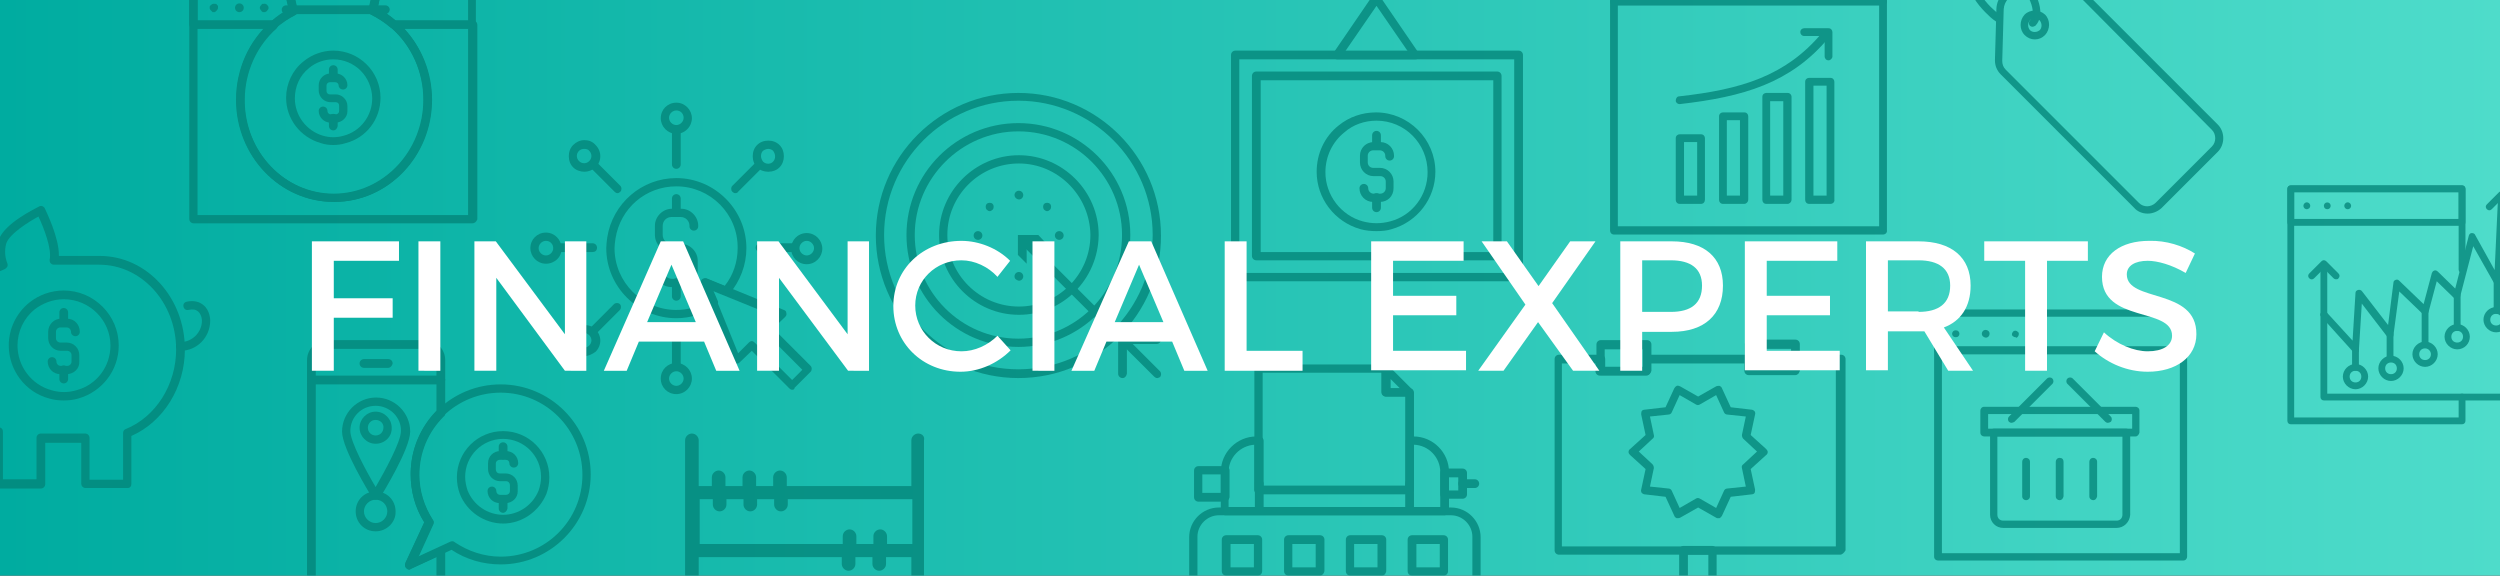 <?xml version="1.0" encoding="utf-8"?>
<!-- Generator: Adobe Illustrator 22.0.1, SVG Export Plug-In . SVG Version: 6.00 Build 0)  -->
<svg version="1.1" xmlns="http://www.w3.org/2000/svg" xmlns:xlink="http://www.w3.org/1999/xlink" x="0px" y="0px"
	 viewBox="0 0 513.8 118.3" style="enable-background:new 0 0 513.8 118.3;" xml:space="preserve">
<rect x="0" y="0" width="513.8" height="118.3" fill="#333333" stroke="none"/>
<style type="text/css">
	.st0{display:none;}
	.st1{display:inline;fill:#33CCFF;}
	.st2{display:none;opacity:0.5;}
	.st3{display:inline;}
	.st4{opacity:0.5;fill:#33CCFF;}
	.st5{display:inline;opacity:0.5;}
	.st6{fill:#33CCFF;}
	.st7{fill:url(#SVGID_1_);}
	.st8{fill:url(#SVGID_2_);}
	.st9{fill:url(#SVGID_3_);}
	.st10{fill:url(#SVGID_4_);}
	.st11{fill:url(#SVGID_5_);}
	.st12{fill:url(#SVGID_6_);}
	.st13{fill:url(#SVGID_7_);}
	.st14{fill:#FFFFFF;}
	.st15{fill:#0099CC;}
	.st16{fill:#33CAFF;}
	.st17{opacity:5.000000e-02;fill:#F8F9F9;}
	.st18{fill:#00FFCA;}
	.st19{fill:#F5F5F5;}
	.st20{fill:#F2F2F2;}
	.st21{opacity:0.9;fill:#00FFFF;}
	.st22{fill:#15EBD6;}
	.st23{fill:#FFDB15;}
	.st24{fill:#FF99FF;}
	.st25{fill:#3366FF;}
	.st26{fill:#D1D1D1;}
	.st27{opacity:0.3;fill:#15EBD6;}
	.st28{fill:#919D9D;}
	.st29{fill:#FF6666;}
	.st30{opacity:0.1;fill:#33CCFF;}
	.st31{opacity:0.2;fill:#33CCFF;}
	.st32{opacity:5.000000e-02;fill:#33CCFF;}
	.st33{opacity:0.95;fill:#33CCFF;}
	.st34{opacity:0.9;fill:#33CCFF;}
	.st35{opacity:0.7;fill:#33CCFF;}
	.st36{opacity:0.6;fill:#33CCFF;}
	.st37{opacity:0.8;fill:#33CCFF;}
	.st38{opacity:0.3;fill:#33CCFF;}
	.st39{opacity:0.4;fill:#33CCFF;}
	.st40{fill:url(#SVGID_8_);}
	.st41{fill:url(#SVGID_9_);}
	.st42{fill:url(#SVGID_10_);}
	.st43{fill:url(#SVGID_11_);}
	.st44{fill:url(#SVGID_12_);}
	.st45{fill:url(#SVGID_13_);}
	.st46{fill:url(#SVGID_14_);}
	.st47{fill:url(#SVGID_15_);}
	.st48{fill:url(#SVGID_16_);}
	.st49{fill:url(#SVGID_17_);}
	.st50{fill:url(#SVGID_18_);}
	.st51{fill:url(#SVGID_19_);}
	.st52{fill:url(#SVGID_20_);}
	.st53{fill:url(#SVGID_21_);}
	.st54{fill:url(#SVGID_22_);}
	.st55{fill:url(#SVGID_23_);}
	.st56{fill:url(#SVGID_24_);}
	.st57{fill:#485F64;}
	.st58{fill:#9C9C9C;}
	.st59{fill:#221F1F;}
	.st60{fill:#06BC65;}
	.st61{fill:#1E1E1E;}
	.st62{fill:#FFFF5A;}
	.st63{fill:#F05A2A;}
	.st64{fill:#D661AA;}
	.st65{fill:#F7EA2F;}
	.st66{fill:#26A7DF;}
	.st67{fill:#EFE92B;}
	.st68{fill:#F9A0DC;}
	.st69{fill:#FF3951;}
	.st70{fill:#4EDCCA;}
	.st71{fill:#FFC600;}
	.st72{clip-path:url(#SVGID_26_);}
	.st73{clip-path:url(#SVGID_28_);}
	.st74{fill:#0078BF;}
	.st75{clip-path:url(#SVGID_30_);}
	.st76{clip-path:url(#SVGID_32_);}
	.st77{fill:#F9A4D8;}
	.st78{clip-path:url(#SVGID_34_);}
	.st79{clip-path:url(#SVGID_36_);}
	.st80{fill:url(#SVGID_37_);}
	.st81{fill:url(#SVGID_38_);}
	.st82{clip-path:url(#SVGID_40_);}
	.st83{clip-path:url(#SVGID_42_);}
	.st84{clip-path:url(#SVGID_44_);}
	.st85{clip-path:url(#SVGID_46_);}
	.st86{clip-path:url(#SVGID_48_);}
	.st87{clip-path:url(#SVGID_50_);}
	.st88{fill:url(#SVGID_51_);}
	.st89{fill:url(#SVGID_52_);}
	.st90{fill:url(#SVGID_53_);}
	.st91{fill:url(#SVGID_54_);}
	.st92{fill:url(#SVGID_55_);}
	.st93{fill:url(#SVGID_56_);}
	.st94{fill:url(#SVGID_57_);}
	.st95{fill:url(#SVGID_58_);}
	.st96{fill:#363636;}
	.st97{fill:#474747;}
	.st98{fill:#444444;}
	.st99{fill:#5E5E5E;}
	.st100{clip-path:url(#SVGID_60_);fill:url(#SVGID_61_);}
	.st101{clip-path:url(#SVGID_60_);}
	.st102{opacity:0.5;fill:#009DC1;}
	.st103{clip-path:url(#SVGID_63_);fill:url(#SVGID_64_);}
	.st104{opacity:0.5;clip-path:url(#SVGID_63_);}
	.st105{clip-path:url(#SVGID_63_);}
	.st106{clip-path:url(#SVGID_66_);fill:url(#SVGID_67_);}
	.st107{opacity:0.77;clip-path:url(#SVGID_66_);}
	.st108{fill:#038478;}
	.st109{clip-path:url(#SVGID_66_);}
	.st110{clip-path:url(#SVGID_69_);fill:url(#SVGID_70_);}
	.st111{opacity:0.5;clip-path:url(#SVGID_69_);}
	.st112{fill:#EA3D3D;}
	.st113{clip-path:url(#SVGID_69_);}
	.st114{clip-path:url(#SVGID_72_);fill:url(#SVGID_73_);}
	.st115{clip-path:url(#SVGID_72_);}
	.st116{opacity:0.47;}
	.st117{fill:#29B29E;}
	.st118{opacity:0.3;}
	.st119{clip-path:url(#SVGID_75_);fill:url(#SVGID_76_);}
	.st120{opacity:0.5;clip-path:url(#SVGID_75_);}
	.st121{clip-path:url(#SVGID_75_);}
</style>
<g id="Layer_3" class="st0">
</g>
<g id="Layer_2" class="st2">
</g>
<g id="Layer_1">
	<g>
		<defs>
			<rect id="SVGID_65_" width="513.8" height="118.3"/>
		</defs>
		<clipPath id="SVGID_1_">
			<use xlink:href="#SVGID_65_"  style="overflow:visible;"/>
		</clipPath>
		<linearGradient id="SVGID_2_" gradientUnits="userSpaceOnUse" x1="0" y1="59.144" x2="513.798" y2="59.144">
			<stop  offset="0" style="stop-color:#00ACA0"/>
			<stop  offset="1" style="stop-color:#4EDCCA"/>
		</linearGradient>
		<rect style="clip-path:url(#SVGID_1_);fill:url(#SVGID_2_);" width="513.8" height="118.3"/>
		<g style="opacity:0.77;clip-path:url(#SVGID_1_);">
			<g>
				<path class="st108" d="M474.1,43c-0.2,0-0.4-0.1-0.5-0.2c-0.1-0.1-0.2-0.3-0.2-0.5c0-0.2,0.1-0.4,0.2-0.5c0.3-0.3,0.7-0.3,1,0
					c0.1,0.1,0.2,0.3,0.2,0.5c0,0.2-0.1,0.4-0.2,0.5C474.4,42.9,474.3,43,474.1,43L474.1,43z"/>
				<path class="st108" d="M477.6,42.3c0-0.4,0.3-0.7,0.7-0.7c0.4,0,0.7,0.3,0.7,0.7c0,0.4-0.3,0.7-0.7,0.7
					C477.9,43,477.6,42.7,477.6,42.3L477.6,42.3z"/>
				<path class="st108" d="M482.5,43c-0.2,0-0.4-0.1-0.5-0.2c-0.1-0.1-0.2-0.3-0.2-0.5c0-0.2,0.1-0.4,0.2-0.5c0.3-0.3,0.7-0.3,1,0
					c0.1,0.1,0.2,0.3,0.2,0.5c0,0.2-0.1,0.4-0.2,0.5C482.9,42.9,482.7,43,482.5,43L482.5,43z"/>
				<path class="st108" d="M506,87.2h-35.2c-0.4,0-0.7-0.3-0.7-0.7V38.8c0-0.4,0.3-0.7,0.7-0.7H506c0.4,0,0.7,0.3,0.7,0.7v16.6
					c0,0.4-0.3,0.7-0.7,0.7c-0.4,0-0.7-0.3-0.7-0.7V39.5h-33.8v46.3h33.8v-4.2c0-0.4,0.3-0.7,0.7-0.7c0.4,0,0.7,0.3,0.7,0.7v4.9
					C506.7,86.9,506.4,87.2,506,87.2L506,87.2z"/>
				<path class="st108" d="M471.5,45h33.8v-5.5h-33.8V45L471.5,45z M506,46.4h-35.2c-0.4,0-0.7-0.3-0.7-0.7v-6.9
					c0-0.4,0.3-0.7,0.7-0.7H506c0.4,0,0.7,0.3,0.7,0.7v6.9C506.7,46.1,506.4,46.4,506,46.4L506,46.4z"/>
				<path class="st108" d="M518.2,82.3h-40.6c-0.4,0-0.7-0.3-0.7-0.7V64.7c0-0.4,0.3-0.7,0.7-0.7c0.4,0,0.7,0.3,0.7,0.7v16.2h39.2
					V56.2c0-0.4,0.3-0.7,0.7-0.7c0.4,0,0.7,0.3,0.7,0.7v25.4C518.9,82,518.6,82.3,518.2,82.3L518.2,82.3z"/>
				<path class="st108" d="M484.1,72.5c-0.2,0-0.4-0.1-0.5-0.2l-6.5-7.2c-0.3-0.3-0.2-0.7,0-1c0.3-0.3,0.7-0.2,1,0l5.4,5.9l0.6-9.8
					c0-0.3,0.2-0.5,0.5-0.6c0.3-0.1,0.6,0,0.8,0.2l5.4,7l1.1-8.7c0-0.3,0.2-0.5,0.5-0.6c0.3-0.1,0.5,0,0.7,0.2l5,4.8l1.7-6.4
					c0.1-0.2,0.2-0.4,0.5-0.5c0.2-0.1,0.5,0,0.7,0.2l3.6,3.5l2.8-10.9c0.1-0.3,0.3-0.5,0.6-0.5c0.3,0,0.6,0.1,0.7,0.4l4,7.2
					l0.7-14.9c0-0.4,0.3-0.7,0.7-0.7c0.4,0,0.7,0.3,0.7,0.7L514,58c0,0.3-0.2,0.6-0.5,0.7c-0.3,0.1-0.6-0.1-0.8-0.3l-4.4-7.8
					l-2.7,10.4c-0.1,0.2-0.2,0.4-0.5,0.5c-0.2,0.1-0.5,0-0.7-0.2l-3.6-3.5l-1.7,6.4c-0.1,0.2-0.2,0.4-0.5,0.5s-0.5,0-0.7-0.2
					l-4.8-4.6l-1.2,9c0,0.3-0.2,0.5-0.5,0.6c-0.3,0.1-0.6,0-0.7-0.2l-5.3-6.9l-0.6,9.6c0,0.3-0.2,0.5-0.5,0.6
					C484.3,72.5,484.2,72.5,484.1,72.5L484.1,72.5z"/>
				<path class="st108" d="M484.1,76.2c-0.4,0-0.7-0.3-0.7-0.7v-3.6c0-0.4,0.3-0.7,0.7-0.7c0.4,0,0.7,0.3,0.7,0.7v3.6
					C484.8,75.9,484.5,76.2,484.1,76.2L484.1,76.2z"/>
				<path class="st108" d="M491.2,74.4c-0.4,0-0.7-0.3-0.7-0.7v-5c0-0.4,0.3-0.7,0.7-0.7c0.4,0,0.7,0.3,0.7,0.7v5
					C491.9,74.1,491.6,74.4,491.2,74.4L491.2,74.4z"/>
				<path class="st108" d="M498.4,71.5c-0.4,0-0.7-0.3-0.7-0.7v-7c0-0.4,0.3-0.7,0.7-0.7c0.4,0,0.7,0.3,0.7,0.7v7
					C499.1,71.2,498.8,71.5,498.4,71.5L498.4,71.5z"/>
				<path class="st108" d="M513.2,64.5c-0.4,0-0.7-0.3-0.7-0.7v-6.3c0-0.4,0.3-0.7,0.7-0.7c0.4,0,0.7,0.3,0.7,0.7v6.3
					C513.9,64.2,513.6,64.5,513.2,64.5L513.2,64.5z"/>
				<path class="st108" d="M513,64.5c-0.7,0-1.2,0.5-1.2,1.2c0,0.7,0.5,1.2,1.2,1.2c0.7,0,1.2-0.5,1.2-1.2
					C514.2,65.1,513.7,64.5,513,64.5L513,64.5z M513,68.3c-1.4,0-2.6-1.2-2.6-2.6c0-1.4,1.2-2.6,2.6-2.6c1.4,0,2.6,1.2,2.6,2.6
					C515.6,67.2,514.5,68.3,513,68.3L513,68.3z"/>
				<path class="st108" d="M505,68c-0.7,0-1.2,0.5-1.2,1.2c0,0.7,0.5,1.2,1.2,1.2c0.7,0,1.2-0.5,1.2-1.2C506.2,68.5,505.7,68,505,68
					L505,68z M505,71.8c-1.4,0-2.6-1.2-2.6-2.6c0-1.4,1.2-2.6,2.6-2.6s2.6,1.2,2.6,2.6C507.6,70.6,506.5,71.8,505,71.8L505,71.8z"/>
				<path class="st108" d="M498.4,71.6c-0.7,0-1.2,0.5-1.2,1.2c0,0.7,0.5,1.2,1.2,1.2c0.7,0,1.2-0.5,1.2-1.2
					C499.6,72.1,499,71.6,498.4,71.6L498.4,71.6z M498.4,75.4c-1.4,0-2.6-1.2-2.6-2.6c0-1.4,1.2-2.6,2.6-2.6c1.4,0,2.6,1.2,2.6,2.6
					C501,74.2,499.8,75.4,498.4,75.4L498.4,75.4z"/>
				<path class="st108" d="M491.4,74.5c-0.7,0-1.2,0.5-1.2,1.2c0,0.7,0.5,1.2,1.2,1.2c0.7,0,1.2-0.5,1.2-1.2
					C492.6,75,492.1,74.5,491.4,74.5L491.4,74.5z M491.4,78.3c-1.4,0-2.6-1.2-2.6-2.6c0-1.4,1.2-2.6,2.6-2.6c1.4,0,2.6,1.2,2.6,2.6
					C494,77.1,492.8,78.3,491.4,78.3L491.4,78.3z"/>
				<path class="st108" d="M484.1,76.2c-0.7,0-1.2,0.5-1.2,1.2c0,0.7,0.5,1.2,1.2,1.2c0.7,0,1.2-0.5,1.2-1.2
					C485.3,76.7,484.8,76.2,484.1,76.2L484.1,76.2z M484.1,80c-1.4,0-2.6-1.2-2.6-2.6c0-1.4,1.2-2.6,2.6-2.6c1.4,0,2.6,1.2,2.6,2.6
					C486.7,78.8,485.5,80,484.1,80L484.1,80z"/>
				<path class="st108" d="M505,68c-0.4,0-0.7-0.3-0.7-0.7v-6.6c0-0.4,0.3-0.7,0.7-0.7c0.4,0,0.7,0.3,0.7,0.7v6.6
					C505.7,67.6,505.4,68,505,68L505,68z"/>
				<path class="st108" d="M477.6,65.4c-0.4,0-0.7-0.3-0.7-0.7V55c0-0.4,0.3-0.7,0.7-0.7c0.4,0,0.7,0.3,0.7,0.7v9.7
					C478.3,65.1,478,65.4,477.6,65.4L477.6,65.4z"/>
				<path class="st108" d="M480.1,57.4c-0.2,0-0.4-0.1-0.5-0.2l-2-2l-2,2c-0.3,0.3-0.7,0.3-1,0c-0.3-0.3-0.3-0.7,0-1l2.5-2.5
					c0.3-0.3,0.7-0.3,1,0l2.5,2.5c0.3,0.3,0.3,0.7,0,1C480.5,57.4,480.3,57.4,480.1,57.4L480.1,57.4z"/>
				<path class="st108" d="M516.6,43.2c-0.2,0-0.4-0.1-0.5-0.2l-2-2l-2,2c-0.3,0.3-0.7,0.3-1,0c-0.3-0.3-0.3-0.7,0-1l2.5-2.5
					c0.1-0.1,0.3-0.2,0.5-0.2c0.2,0,0.4,0.1,0.5,0.2l2.5,2.5c0.3,0.3,0.3,0.7,0,1C517,43.1,516.8,43.2,516.6,43.2L516.6,43.2z"/>
			</g>
			<g>
				<path class="st108" d="M208.5,40.1c0-0.5,0.4-0.9,0.9-0.9c0.5,0,0.9,0.4,0.9,0.9c0,0.5-0.4,0.9-0.9,0.9
					C208.8,40.9,208.5,40.5,208.5,40.1L208.5,40.1z M214.6,43.1c-0.3-0.3-0.3-0.9,0-1.2c0.3-0.3,0.9-0.3,1.2,0
					c0.3,0.3,0.3,0.9,0,1.2c-0.2,0.2-0.4,0.3-0.6,0.3C215,43.4,214.8,43.3,214.6,43.1L214.6,43.1z M202.8,43.1
					c-0.3-0.3-0.3-0.9,0-1.2c0.3-0.3,0.9-0.3,1.2,0c0.3,0.3,0.3,0.9,0,1.2c-0.2,0.2-0.4,0.3-0.6,0.3C203.2,43.4,203,43.3,202.8,43.1
					L202.8,43.1z M216.8,48.4L216.8,48.4c0-0.5,0.4-0.9,0.9-0.9s0.9,0.4,0.9,0.9v0v0c0,0.5-0.4,0.9-0.9,0.9
					C217.2,49.3,216.8,48.9,216.8,48.4L216.8,48.4z M200.1,48.4c0-0.5,0.4-0.9,0.9-0.9c0.5,0,0.9,0.4,0.9,0.9c0,0.5-0.4,0.9-0.9,0.9
					C200.5,49.3,200.1,48.9,200.1,48.4L200.1,48.4z M214.6,54.9c-0.3-0.3-0.3-0.9,0-1.2c0.3-0.3,0.9-0.3,1.2,0
					c0.3,0.3,0.3,0.9,0,1.2c-0.2,0.2-0.4,0.3-0.6,0.3C215,55.2,214.8,55.1,214.6,54.9L214.6,54.9z M202.8,55c-0.3-0.3-0.3-0.9,0-1.2
					c0.3-0.3,0.9-0.3,1.2,0c0.3,0.3,0.3,0.9,0,1.2c-0.2,0.2-0.4,0.3-0.6,0.3C203.2,55.2,203,55.1,202.8,55L202.8,55z M208.5,56.8
					c0-0.5,0.4-0.9,0.9-0.9c0.5,0,0.9,0.4,0.9,0.9c0,0.5-0.4,0.9-0.9,0.9C208.9,57.6,208.5,57.3,208.5,56.8L208.5,56.8z"/>
				<path class="st108" d="M209.4,33.6c-8.1,0-14.7,6.6-14.7,14.7c0,8.1,6.6,14.7,14.7,14.7c8.1,0,14.7-6.6,14.7-14.7
					C224,40.2,217.4,33.6,209.4,33.6L209.4,33.6z M209.4,64.7c-9,0-16.4-7.4-16.4-16.4c0-9,7.4-16.4,16.4-16.4
					c9,0,16.4,7.4,16.4,16.4C225.7,57.4,218.4,64.7,209.4,64.7L209.4,64.7z"/>
				<path class="st108" d="M209.3,27c-11.7,0-21.3,9.6-21.3,21.3c0,11.7,9.5,21.3,21.3,21.3c11.7,0,21.3-9.5,21.3-21.3
					C230.6,36.6,221.1,27,209.3,27L209.3,27z M209.3,71.3c-12.7,0-23-10.3-23-23c0-12.7,10.3-23,23-23c12.7,0,23,10.3,23,23
					C232.3,61,222,71.3,209.3,71.3L209.3,71.3z"/>
				<path class="st108" d="M209.3,20.7c-15.2,0-27.6,12.4-27.6,27.6c0,15.2,12.4,27.6,27.6,27.6c15.2,0,27.6-12.4,27.6-27.6
					C236.9,33.1,224.5,20.7,209.3,20.7L209.3,20.7z M209.3,77.7c-16.2,0-29.3-13.2-29.3-29.3c0-16.2,13.2-29.3,29.3-29.3
					c16.2,0,29.3,13.2,29.3,29.3C238.7,64.5,225.5,77.7,209.3,77.7L209.3,77.7z"/>
				<path class="st108" d="M237.8,77.7c-0.2,0-0.4-0.1-0.6-0.3L210,50.3c-0.3-0.3-0.3-0.9,0-1.2c0.3-0.3,0.9-0.3,1.2,0l27.2,27.2
					c0.3,0.3,0.3,0.9,0,1.2C238.2,77.6,238,77.7,237.8,77.7L237.8,77.7z"/>
				<polygon class="st108" points="211,54.2 211,50.1 215.1,50.1 213.4,48.3 209.2,48.3 209.2,52.4 211,54.2 				"/>
				<path class="st108" d="M230.7,77.7c-0.5,0-0.9-0.4-0.9-0.9v-7c0-0.5,0.4-0.9,0.9-0.9h7c0.5,0,0.9,0.4,0.9,0.9
					c0,0.5-0.4,0.9-0.9,0.9h-6.1v6.1C231.5,77.3,231.2,77.7,230.7,77.7L230.7,77.7z"/>
				<path class="st108" d="M69,25.2h-1.1c-1.3,0-2.4-1.1-2.4-2.4c0-0.5,0.4-0.9,0.9-0.9s0.9,0.4,0.9,0.9c0,0.4,0.3,0.7,0.7,0.7H69
					c0.4,0,0.7-0.3,0.7-0.7v-1.1c0-0.4-0.3-0.7-0.7-0.7h-1.1c-1.3,0-2.4-1.1-2.4-2.4v-1.1c0-1.3,1.1-2.4,2.4-2.4H69
					c1.3,0,2.4,1.1,2.4,2.4c0,0.5-0.4,0.9-0.9,0.9c-0.5,0-0.9-0.4-0.9-0.8c0-0.4-0.3-0.7-0.7-0.7h-1.1c-0.4,0-0.7,0.3-0.7,0.7v1.1
					c0,0.4,0.3,0.7,0.7,0.7H69c1.3,0,2.4,1.1,2.4,2.4v1.1C71.4,24.1,70.3,25.2,69,25.2L69,25.2z"/>
				<path class="st108" d="M68.5,16.8c-0.5,0-0.9-0.4-0.9-0.9v-1.6c0-0.5,0.4-0.9,0.9-0.9c0.5,0,0.9,0.4,0.9,0.9v1.6
					C69.3,16.4,69,16.8,68.5,16.8L68.5,16.8z"/>
				<path class="st108" d="M68.5,26.8c-0.5,0-0.9-0.4-0.9-0.9v-1.6c0-0.5,0.4-0.9,0.9-0.9c0.5,0,0.9,0.4,0.9,0.9v1.6
					C69.3,26.4,69,26.8,68.5,26.8L68.5,26.8z"/>
				<path class="st108" d="M68.5,12.2c-1.8,0-3.6,0.6-5,1.8c-1.9,1.5-2.9,3.8-2.9,6.2c0,3.6,2.4,6.7,5.8,7.7c1.4,0.4,2.8,0.4,4.2,0
					c3.5-0.9,5.9-4.1,5.9-7.7C76.4,15.7,72.9,12.2,68.5,12.2L68.5,12.2z M68.5,29.8c-0.9,0-1.7-0.1-2.6-0.4c-4.2-1.2-7.1-5-7.1-9.3
					c0-2.9,1.3-5.7,3.6-7.5c1.7-1.4,3.9-2.2,6.1-2.2c5.3,0,9.7,4.3,9.7,9.7c0,4.4-2.9,8.2-7.1,9.3C70.2,29.7,69.3,29.8,68.5,29.8
					L68.5,29.8z"/>
				<path class="st108" d="M44,2.5c-0.1,0-0.1,0-0.2,0c-0.1,0-0.1,0-0.2-0.1l-0.1-0.1l-0.1-0.1l-0.1-0.1c0,0-0.1-0.1-0.1-0.1
					c0-0.1,0-0.1-0.1-0.2c0-0.1,0-0.1,0-0.2c0-0.1,0-0.1,0-0.2c0-0.1,0-0.1,0.1-0.2c0-0.1,0-0.1,0.1-0.1L43.4,1
					c0.2-0.2,0.5-0.3,0.8-0.2c0.1,0,0.1,0,0.2,0c0.1,0,0.1,0.1,0.1,0.1c0.1,0,0.1,0.1,0.1,0.1l0.1,0.1c0,0,0.1,0.1,0.1,0.1
					c0,0.1,0,0.1,0,0.2c0,0.1,0,0.1,0,0.2c0,0.2-0.1,0.4-0.3,0.6c0,0-0.1,0.1-0.1,0.1c0,0-0.1,0.1-0.1,0.1c-0.1,0-0.1,0-0.2,0.1
					C44.1,2.5,44.1,2.5,44,2.5L44,2.5z"/>
				<path class="st108" d="M48.3,1.6c0-0.5,0.4-0.9,0.9-0.9c0.5,0,0.9,0.4,0.9,0.9c0,0.5-0.4,0.9-0.9,0.9
					C48.7,2.5,48.3,2.1,48.3,1.6L48.3,1.6z"/>
				<path class="st108" d="M54.3,2.5c-0.1,0-0.1,0-0.2,0c-0.1,0-0.1,0-0.2-0.1c-0.1,0-0.1,0-0.1-0.1c-0.1,0-0.1-0.1-0.1-0.1
					c-0.2-0.2-0.3-0.4-0.3-0.6c0-0.2,0.1-0.4,0.3-0.6c0,0,0.1-0.1,0.1-0.1c0,0,0.1-0.1,0.1-0.1c0.1,0,0.1,0,0.2,0
					c0.3-0.1,0.6,0,0.8,0.2c0.2,0.2,0.3,0.4,0.3,0.6c0,0.2-0.1,0.4-0.3,0.6l-0.1,0.1l-0.1,0.1c-0.1,0-0.1,0-0.2,0.1
					C54.5,2.5,54.4,2.5,54.3,2.5L54.3,2.5z"/>
				<path class="st108" d="M40.6,44.2h55.6V5.9H83.1c3.6,3.9,5.7,9.1,5.7,14.6c0,11.6-9,21-20.1,21c-11.1,0-20.1-9.4-20.1-21
					c0-5.5,2-10.7,5.7-14.6H40.6V44.2L40.6,44.2z M97.1,45.9H39.8c-0.5,0-0.9-0.4-0.9-0.9V-1.9c0-0.5,0.4-0.9,0.9-0.9h19.7
					c0.4,0,0.8,0.3,0.8,0.7c0.1,0.3,0,0.5-0.2,0.7C59.9-1.1,59.7-1,59.4-1H40.6v5.2h15.7c0.4,0,0.7,0.2,0.8,0.6c0.1,0.3,0,0.7-0.2,1
					c-4.2,3.7-6.6,9.1-6.6,14.8c0,10.6,8.2,19.3,18.4,19.3c10.1,0,18.4-8.7,18.4-19.3c0-5.7-2.4-11.1-6.6-14.8
					c-0.3-0.2-0.4-0.6-0.2-1c0.1-0.3,0.4-0.6,0.8-0.6h16.1c0.5,0,0.9,0.4,0.9,0.9v40C97.9,45.6,97.5,45.9,97.1,45.9L97.1,45.9z"/>
				<path class="st108" d="M40.6,4.2H56c1.1-0.9,2.2-1.7,3.4-2.3L58.7-1H40.6V4.2L40.6,4.2z M56.3,5.9H39.8c-0.5,0-0.9-0.4-0.9-0.9
					v-6.9c0-0.5,0.4-0.9,0.9-0.9h19.6c0.4,0,0.7,0.3,0.8,0.7l0.9,4.2c0.1,0.4-0.1,0.8-0.5,1c-1.4,0.7-2.7,1.6-3.9,2.6
					C56.7,5.8,56.5,5.9,56.3,5.9L56.3,5.9z"/>
				<path class="st108" d="M81.3,4.2h14.9V-1h-18l-0.6,2.7C78.9,2.4,80.1,3.2,81.3,4.2L81.3,4.2z M97.1,5.9H80.9
					c-0.2,0-0.4-0.1-0.6-0.2c-1.3-1.1-2.7-2-4.1-2.7c-0.4-0.2-0.6-0.6-0.5-1l0.9-4c0.1-0.4,0.4-0.7,0.8-0.7h19.5
					c0.5,0,0.9,0.4,0.9,0.9V5C97.9,5.5,97.5,5.9,97.1,5.9L97.1,5.9z"/>
				<path class="st108" d="M58-12.1l3.2,14.2c0.1,0.4-0.1,0.8-0.5,1c-1.4,0.7-2.7,1.6-3.9,2.6c-4.2,3.7-6.6,9.1-6.6,14.8
					c0,10.6,8.2,19.3,18.4,19.3c10.1,0,18.4-8.7,18.4-19.3c0-5.7-2.4-11.1-6.6-14.8c-1.3-1.1-2.7-2-4.1-2.7c-0.4-0.2-0.6-0.6-0.5-1
					l3.2-14l-0.1,0.1c-0.5,0.6-1.2,1.4-2.6,1.4c-1.4,0-2.1-0.8-2.6-1.4c-0.5-0.6-0.7-0.8-1.3-0.8c-0.6,0-0.8,0.3-1.3,0.8
					c-0.5,0.6-1.2,1.4-2.6,1.4c-1.4,0-2.1-0.8-2.6-1.4c-0.5-0.6-0.7-0.8-1.3-0.8s-0.8,0.3-1.3,0.8c-0.5,0.6-1.2,1.4-2.6,1.4
					c-1.4,0-2.1-0.8-2.6-1.4L58-12.1L58-12.1z M68.6,41.5c-11.1,0-20.1-9.4-20.1-21c0-6.2,2.6-12.1,7.2-16.1c1.1-1,2.4-1.9,3.6-2.5
					l-3.4-15c0-0.1,0-0.1,0-0.2l0-0.3c0-0.2,0.1-0.5,0.2-0.6c0.2-0.2,0.4-0.3,0.6-0.3c1.4,0,2.1,0.8,2.6,1.4
					c0.5,0.6,0.7,0.8,1.3,0.8c0.6,0,0.8-0.3,1.3-0.8c0.5-0.6,1.2-1.4,2.6-1.4s2.1,0.8,2.6,1.4c0.5,0.6,0.7,0.8,1.3,0.8
					c0.6,0,0.8-0.3,1.3-0.8c0.5-0.6,1.2-1.4,2.6-1.4c1.4,0,2.1,0.8,2.6,1.4c0.5,0.6,0.7,0.8,1.3,0.8c0.6,0,0.8-0.3,1.3-0.8
					c0.5-0.6,1.2-1.4,2.6-1.4c0.2,0,0.5,0.1,0.6,0.3c0.2,0.2,0.2,0.4,0.2,0.7l0,0.3l0,0.1L77.6,1.7c1.4,0.7,2.7,1.6,3.9,2.7
					c4.6,4,7.2,9.9,7.2,16.1C88.7,32.1,79.7,41.5,68.6,41.5L68.6,41.5z"/>
				<path class="st108" d="M79.2,2.9H58.8c-0.5,0-0.9-0.4-0.9-0.9c0-0.5,0.4-0.9,0.9-0.9h20.4c0.5,0,0.9,0.4,0.9,0.9
					C80,2.6,79.6,2.9,79.2,2.9L79.2,2.9z"/>
				<path class="st108" d="M346.9,122.6h4.2V114h-4.2V122.6L346.9,122.6z M351.9,124.3H346c-0.5,0-0.9-0.4-0.9-0.9v-10.3
					c0-0.5,0.4-0.9,0.9-0.9h5.9c0.5,0,0.9,0.4,0.9,0.9v10.3C352.8,123.9,352.4,124.3,351.9,124.3L351.9,124.3z"/>
				<path class="st108" d="M321.2,112.3h56.1V74.7h-7.5v1.5c0,0.5-0.4,0.9-0.9,0.9h-9.5c-0.5,0-0.9-0.4-0.9-0.9v-1.5h-19.3v1.6
					c0,0.5-0.4,0.9-0.9,0.9h-9.5c-0.5,0-0.9-0.4-0.9-0.9v-1.6h-6.9V112.3L321.2,112.3z M378.2,114h-57.8c-0.5,0-0.9-0.4-0.9-0.9
					V73.8c0-0.5,0.4-0.9,0.9-0.9h8.6c0.5,0,0.9,0.4,0.9,0.9v1.6h7.8v-1.6c0-0.5,0.4-0.9,0.9-0.9h21c0.5,0,0.9,0.4,0.9,0.9v1.5h7.8
					v-1.5c0-0.5,0.4-0.9,0.9-0.9h9.2c0.5,0,0.9,0.4,0.9,0.9v39.3C379,113.6,378.6,114,378.2,114L378.2,114z"/>
				<path class="st108" d="M329.8,75.4h7.8v-3.6h-7.8V75.4L329.8,75.4z M338.5,77.1h-9.5c-0.5,0-0.9-0.4-0.9-0.9v-5.4
					c0-0.5,0.4-0.9,0.9-0.9h9.5c0.5,0,0.9,0.4,0.9,0.9v5.4C339.3,76.7,338.9,77.1,338.5,77.1L338.5,77.1z"/>
				<path class="st108" d="M360.3,75.3h7.8v-3.6h-7.8V75.3L360.3,75.3z M369,77h-9.5c-0.5,0-0.9-0.4-0.9-0.9v-5.4
					c0-0.5,0.4-0.9,0.9-0.9h9.5c0.5,0,0.9,0.4,0.9,0.9v5.4C369.8,76.7,369.4,77,369,77L369,77z"/>
				<path class="st108" d="M339.1,100l3.8,0.4c0.3,0,0.6,0.2,0.7,0.5l1.6,3.5l3.3-1.9c0.3-0.2,0.6-0.2,0.9,0l3.3,1.9l1.6-3.5
					c0.1-0.3,0.4-0.5,0.7-0.5l3.8-0.4l-0.8-3.8c-0.1-0.3,0-0.6,0.3-0.8l2.8-2.6l-2.8-2.6c-0.2-0.2-0.3-0.5-0.3-0.8l0.8-3.8l-3.8-0.4
					c-0.3,0-0.6-0.2-0.7-0.5l-1.6-3.5l-3.3,1.9c-0.3,0.2-0.6,0.2-0.9,0l-3.3-1.9l-1.6,3.5c-0.1,0.3-0.4,0.5-0.7,0.5l-3.8,0.4
					l0.8,3.8c0.1,0.3,0,0.6-0.3,0.8l-2.8,2.6l2.8,2.6c0.2,0.2,0.3,0.5,0.3,0.8L339.1,100L339.1,100z M353.1,106.5
					c-0.1,0-0.3,0-0.4-0.1l-3.7-2.1l-3.7,2.1c-0.2,0.1-0.5,0.1-0.7,0.1c-0.2-0.1-0.4-0.2-0.5-0.5l-1.8-3.9l-4.3-0.5
					c-0.2,0-0.5-0.2-0.6-0.3c-0.1-0.2-0.2-0.4-0.1-0.7l0.9-4.2l-3.2-2.9c-0.2-0.2-0.3-0.4-0.3-0.6s0.1-0.5,0.3-0.6l3.2-2.9l-0.9-4.2
					c0-0.2,0-0.5,0.1-0.7c0.1-0.2,0.4-0.3,0.6-0.3l4.3-0.5l1.8-3.9c0.1-0.2,0.3-0.4,0.5-0.5c0.2-0.1,0.5,0,0.7,0.1l3.7,2.1l3.7-2.1
					c0.2-0.1,0.5-0.1,0.7-0.1c0.2,0.1,0.4,0.2,0.5,0.5l1.8,3.9l4.3,0.5c0.2,0,0.5,0.2,0.6,0.3c0.1,0.2,0.2,0.4,0.1,0.7l-0.9,4.2
					l3.2,2.9c0.2,0.2,0.3,0.4,0.3,0.6s-0.1,0.5-0.3,0.6l-3.2,2.9l0.9,4.2c0,0.2,0,0.5-0.1,0.7c-0.1,0.2-0.4,0.3-0.6,0.3l-4.3,0.5
					l-1.8,3.9c-0.1,0.2-0.3,0.4-0.5,0.5C353.3,106.5,353.2,106.5,353.1,106.5L353.1,106.5z"/>
				<path class="st108" d="M139.9,59h-1.9c-1.9,0-3.5-1.6-3.5-3.5c0-0.5,0.4-0.9,0.9-0.9c0.5,0,0.9,0.4,0.9,0.9c0,1,0.8,1.8,1.8,1.8
					h1.9c1,0,1.8-0.8,1.8-1.8v-1.9c0-1-0.8-1.8-1.8-1.8h-1.9c-1.9,0-3.5-1.6-3.5-3.5v-1.9c0-1.9,1.6-3.5,3.5-3.5h1.9
					c1.9,0,3.5,1.6,3.5,3.5v0.1c0,0.5-0.4,0.9-0.9,0.9s-0.9-0.4-0.9-0.9v-0.1c0-1-0.8-1.8-1.8-1.8h-1.9c-1,0-1.8,0.8-1.8,1.8v1.9
					c0,1,0.8,1.8,1.8,1.8h1.9c1.9,0,3.5,1.6,3.5,3.5v1.9C143.4,57.4,141.9,59,139.9,59L139.9,59z"/>
				<path class="st108" d="M139,44.5c-0.5,0-0.9-0.4-0.9-0.9v-2.8c0-0.5,0.4-0.9,0.9-0.9c0.5,0,0.9,0.4,0.9,0.9v2.8
					C139.9,44.1,139.5,44.5,139,44.5L139,44.5z"/>
				<path class="st108" d="M139,61.8c-0.5,0-0.9-0.4-0.9-0.9v-2.8c0-0.5,0.4-0.9,0.9-0.9c0.5,0,0.9,0.4,0.9,0.9v2.8
					C139.9,61.4,139.5,61.8,139,61.8L139,61.8z"/>
				<path class="st108" d="M139,38.3c-6.3,0-11.5,4.5-12.5,10.7c-0.1,0.7-0.2,1.4-0.2,2c0,7,5.7,12.7,12.7,12.7
					c2.3,0,4.6-0.6,6.6-1.9l-1.4-3.4c-0.1-0.3-0.1-0.7,0.2-0.9c0.2-0.2,0.6-0.3,0.9-0.2l3.6,1.5c1.8-2.2,2.7-5,2.7-7.8
					C151.7,44,146,38.3,139,38.3L139,38.3z M139,65.4c-7.9,0-14.4-6.5-14.4-14.4c0-0.7,0.1-1.4,0.2-2.2c1.1-7,7.1-12.2,14.2-12.2
					c7.9,0,14.4,6.5,14.4,14.4c0,3.5-1.3,6.8-3.5,9.4c-0.2,0.3-0.6,0.4-1,0.2l-2.3-0.9l0.9,2.1c0.2,0.4,0,0.8-0.3,1
					C144.7,64.5,141.9,65.4,139,65.4L139,65.4z"/>
				<path class="st108" d="M154.5,70.1c0.2,0,0.4,0.1,0.6,0.3l7.7,7.7l2.1-2.1l-7.7-7.7c-0.3-0.3-0.3-0.9,0-1.2l2.1-2.1l-12.8-5.2
					l5.2,12.8l2.1-2.1C154.1,70.2,154.3,70.1,154.5,70.1L154.5,70.1z M162.8,80.1c-0.2,0-0.4-0.1-0.6-0.3l-7.7-7.7l-2.5,2.4
					c-0.2,0.2-0.5,0.3-0.8,0.2c-0.3-0.1-0.5-0.3-0.6-0.5l-6.5-15.9c-0.1-0.3-0.1-0.7,0.2-0.9c0.2-0.2,0.6-0.3,0.9-0.2l15.9,6.5
					c0.3,0.1,0.5,0.3,0.5,0.6c0.1,0.3,0,0.6-0.2,0.8l-2.5,2.4l7.7,7.7c0.3,0.3,0.3,0.9,0,1.2l-3.3,3.3
					C163.3,80,163.1,80.1,162.8,80.1L162.8,80.1z"/>
				<path class="st108" d="M139,34.7c-0.5,0-0.9-0.4-0.9-0.9v-7.1c0-0.5,0.4-0.9,0.9-0.9s0.9,0.4,0.9,0.9v7.1
					C139.9,34.3,139.5,34.7,139,34.7L139,34.7z"/>
				<path class="st108" d="M139,76.1c-0.5,0-0.9-0.4-0.9-0.9v-7.1c0-0.5,0.4-0.9,0.9-0.9c0.5,0,0.9,0.4,0.9,0.9v7.1
					C139.9,75.7,139.5,76.1,139,76.1L139,76.1z"/>
				<path class="st108" d="M126.9,39.7c-0.2,0-0.4-0.1-0.6-0.3l-5-5c-0.3-0.3-0.3-0.9,0-1.2c0.3-0.3,0.9-0.3,1.2,0l5,5
					c0.3,0.3,0.3,0.9,0,1.2C127.3,39.6,127.1,39.7,126.9,39.7L126.9,39.7z"/>
				<path class="st108" d="M121.8,51.8h-7.1c-0.5,0-0.9-0.4-0.9-0.9c0-0.5,0.4-0.9,0.9-0.9h7.1c0.5,0,0.9,0.4,0.9,0.9
					C122.7,51.5,122.3,51.8,121.8,51.8L121.8,51.8z"/>
				<path class="st108" d="M163.3,51.8h-7.1c-0.5,0-0.9-0.4-0.9-0.9c0-0.5,0.4-0.9,0.9-0.9h7.1c0.5,0,0.9,0.4,0.9,0.9
					C164.1,51.4,163.8,51.8,163.3,51.8L163.3,51.8z"/>
				<path class="st108" d="M121.8,69c-0.2,0-0.4-0.1-0.6-0.3c-0.3-0.3-0.3-0.9,0-1.2l5-5c0.3-0.3,0.9-0.3,1.2,0
					c0.3,0.3,0.3,0.9,0,1.2l-5,5C122.3,68.9,122.1,69,121.8,69L121.8,69z"/>
				<path class="st108" d="M151.1,39.7c-0.2,0-0.4-0.1-0.6-0.3c-0.3-0.3-0.3-0.9,0-1.2l5-5c0.3-0.3,0.9-0.3,1.2,0
					c0.3,0.3,0.3,0.9,0,1.2l-5,5C151.6,39.6,151.4,39.7,151.1,39.7L151.1,39.7z"/>
				<path class="st108" d="M139,22.7c-0.8,0-1.5,0.7-1.5,1.5c0,0.8,0.7,1.5,1.5,1.5s1.5-0.7,1.5-1.5C140.5,23.4,139.9,22.7,139,22.7
					L139,22.7z M139,27.5c-1.8,0-3.2-1.5-3.2-3.2c0-1.8,1.4-3.2,3.2-3.2c1.8,0,3.2,1.5,3.2,3.2C142.2,26,140.8,27.5,139,27.5
					L139,27.5z"/>
				<path class="st108" d="M139,76.3c-0.8,0-1.5,0.7-1.5,1.5c0,0.8,0.7,1.5,1.5,1.5c0.8,0,1.5-0.7,1.5-1.5
					C140.5,77,139.8,76.3,139,76.3L139,76.3z M139,81c-1.8,0-3.2-1.4-3.2-3.2s1.4-3.2,3.2-3.2c1.8,0,3.2,1.5,3.2,3.2
					S140.8,81,139,81L139,81z"/>
				<path class="st108" d="M120.1,30.6c-0.4,0-0.8,0.1-1.1,0.4c-0.6,0.6-0.6,1.5,0,2.1c0.6,0.6,1.5,0.6,2.1,0c0.6-0.6,0.6-1.5,0-2.1
					C120.9,30.7,120.5,30.6,120.1,30.6L120.1,30.6z M120.1,35.3c-0.8,0-1.7-0.3-2.3-0.9c-0.6-0.6-0.9-1.4-0.9-2.3
					c0-0.9,0.3-1.7,0.9-2.3c0.6-0.6,1.4-1,2.3-1c0.9,0,1.7,0.3,2.3,1c1.3,1.3,1.3,3.3,0,4.6C121.7,35,120.9,35.3,120.1,35.3
					L120.1,35.3z"/>
				<path class="st108" d="M112.2,49.5c-0.8,0-1.5,0.7-1.5,1.5c0,0.8,0.7,1.5,1.5,1.5c0.8,0,1.5-0.7,1.5-1.5
					C113.7,50.2,113.1,49.5,112.2,49.5L112.2,49.5z M112.2,54.2c-1.8,0-3.2-1.5-3.2-3.2c0-1.8,1.4-3.2,3.2-3.2
					c1.8,0,3.2,1.5,3.2,3.2C115.5,52.8,114,54.2,112.2,54.2L112.2,54.2z"/>
				<path class="st108" d="M165.8,49.5c-0.8,0-1.5,0.7-1.5,1.5c0,0.8,0.7,1.5,1.5,1.5s1.5-0.7,1.5-1.5
					C167.3,50.2,166.6,49.5,165.8,49.5L165.8,49.5z M165.8,54.3c-1.8,0-3.2-1.4-3.2-3.2c0-1.8,1.4-3.2,3.2-3.2
					c1.8,0,3.2,1.5,3.2,3.2C169,52.8,167.6,54.3,165.8,54.3L165.8,54.3z"/>
				<path class="st108" d="M118.4,68.3L118.4,68.3L118.4,68.3L118.4,68.3z M120.1,68.4c-0.4,0-0.8,0.1-1.1,0.4l0,0
					c-0.3,0.3-0.4,0.7-0.4,1.1c0,0.4,0.2,0.8,0.4,1.1c0.6,0.6,1.5,0.6,2.1,0c0.6-0.6,0.6-1.5,0-2.1
					C120.8,68.6,120.4,68.4,120.1,68.4L120.1,68.4z M120.1,73.2c-0.9,0-1.7-0.3-2.3-0.9c-0.6-0.6-0.9-1.4-0.9-2.3
					c0-0.9,0.3-1.7,0.9-2.3l0,0c0.6-0.6,1.4-0.9,2.3-0.9c0.9,0,1.7,0.3,2.3,0.9c1.3,1.3,1.3,3.3,0,4.6
					C121.7,72.8,120.9,73.2,120.1,73.2L120.1,73.2z"/>
				<path class="st108" d="M156.3,30.4L156.3,30.4L156.3,30.4L156.3,30.4z M157.9,30.6c-0.4,0-0.8,0.2-1.1,0.4l0,0
					c-0.3,0.3-0.4,0.7-0.4,1.1c0,0.4,0.2,0.8,0.4,1.1c0.6,0.6,1.6,0.6,2.1,0c0.3-0.3,0.4-0.7,0.4-1.1c0-0.4-0.2-0.8-0.4-1.1
					C158.7,30.8,158.3,30.6,157.9,30.6L157.9,30.6z M157.9,35.3c-0.9,0-1.7-0.3-2.3-0.9c-0.6-0.6-0.9-1.4-0.9-2.3
					c0-0.9,0.3-1.7,0.9-2.3l0,0c0.6-0.6,1.4-0.9,2.3-0.9c0.9,0,1.7,0.3,2.3,0.9c0.6,0.6,0.9,1.4,0.9,2.3c0,0.9-0.3,1.7-0.9,2.3
					C159.6,35,158.8,35.3,157.9,35.3L157.9,35.3z"/>
				<path class="st108" d="M103.4,90.2c-4.3,0-7.8,3.5-7.8,7.8c0,0.9,0.2,1.9,0.5,2.8c1.2,3,4.1,5,7.3,5c3.2,0,6.1-2,7.3-5
					c0.3-0.9,0.5-1.8,0.5-2.8C111.2,93.7,107.7,90.2,103.4,90.2L103.4,90.2z M103.4,107.6c-3.9,0-7.5-2.5-8.9-6.1
					c-0.4-1.1-0.6-2.2-0.6-3.4c0-5.3,4.3-9.5,9.5-9.5c5.3,0,9.5,4.3,9.5,9.5c0,1.2-0.2,2.3-0.6,3.4
					C110.8,105.1,107.3,107.6,103.4,107.6L103.4,107.6z"/>
				<path class="st108" d="M87.3,109.4L87.3,109.4L87.3,109.4L87.3,109.4z M67.2,71.6c-1.3,0-2.3,1-2.3,2.3v50.1
					c0,1.3,1.1,2.3,2.3,2.3h20.2c1.3,0,2.3-1,2.3-2.3v-9.5l-5.2,2.4c-0.3,0.2-0.7,0.1-1-0.2c-0.3-0.3-0.3-0.6-0.2-1l3.9-8.4
					c-1.9-3-2.8-6.4-2.8-9.9c0-4.9,1.9-9.5,5.3-13V74c0-1.3-1-2.3-2.3-2.3H67.2L67.2,71.6z M87.3,128.1H67.2c-2.2,0-4.1-1.8-4.1-4.1
					V74c0-2.2,1.8-4.1,4.1-4.1h20.2c2.2,0,4.1,1.8,4.1,4.1v11c0,0.2-0.1,0.5-0.3,0.6c-3.2,3.2-5,7.4-5,12c0,3.3,1,6.5,2.8,9.3
					c0.2,0.2,0.2,0.6,0.1,0.8l-3.1,6.8l4.3-2c0.3-0.1,0.6-0.1,0.8,0.1c0.2,0.2,0.4,0.4,0.4,0.7v10.8
					C91.4,126.3,89.6,128.1,87.3,128.1L87.3,128.1z"/>
				<path class="st108" d="M102.9,80.7c-4.4,0-8.6,1.7-11.8,4.8c-3.2,3.2-5,7.4-5,12c0,3.3,1,6.5,2.8,9.3c0.2,0.2,0.2,0.6,0.1,0.8
					l-3.1,6.8l6.7-3.1c0.3-0.1,0.6-0.1,0.8,0.1c2.8,1.9,6.1,3,9.5,3c9.3,0,16.8-7.5,16.8-16.8C119.7,88.3,112.2,80.7,102.9,80.7
					L102.9,80.7z M84.1,117.1c-0.2,0-0.4-0.1-0.6-0.3c-0.3-0.3-0.3-0.6-0.2-1l3.9-8.4c-1.9-3-2.8-6.4-2.8-9.9c0-5,2-9.7,5.5-13.2
					c3.5-3.4,8.1-5.3,13-5.3c10.2,0,18.5,8.3,18.5,18.5c0,10.2-8.3,18.5-18.5,18.5c-3.6,0-7.1-1-10.1-3l-8.4,3.9
					C84.3,117.1,84.2,117.1,84.1,117.1L84.1,117.1z"/>
				<path class="st108" d="M90.5,79H64c-0.5,0-0.9-0.4-0.9-0.9c0-0.5,0.4-0.9,0.9-0.9h26.6c0.5,0,0.9,0.4,0.9,0.9
					C91.4,78.6,91,79,90.5,79L90.5,79z"/>
				<path class="st108" d="M79.8,75.6h-5c-0.5,0-0.9-0.4-0.9-0.9c0-0.5,0.4-0.9,0.9-0.9h5c0.5,0,0.9,0.4,0.9,0.9
					C80.6,75.2,80.2,75.6,79.8,75.6L79.8,75.6z"/>
				<path class="st108" d="M77.2,83.4c-2.9,0-5.2,2.3-5.2,5.2c0,2.2,3.3,8.3,5.2,11.5c1.9-3.3,5.2-9.3,5.2-11.5
					C82.5,85.8,80.1,83.4,77.2,83.4L77.2,83.4z M77.2,102.7L77.2,102.7c-0.3,0-0.6-0.2-0.7-0.4c-0.6-1-6.2-10.1-6.2-13.6
					c0-3.8,3.1-7,7-7c3.8,0,7,3.1,7,7c0,3.5-5.6,12.6-6.2,13.6C77.8,102.5,77.5,102.7,77.2,102.7L77.2,102.7z"/>
				<path class="st108" d="M77.2,86.3c-0.9,0-1.6,0.7-1.6,1.6c0,0.9,0.7,1.6,1.6,1.6c0.9,0,1.6-0.7,1.6-1.6
					C78.9,87,78.1,86.3,77.2,86.3L77.2,86.3z M77.2,91.2c-1.8,0-3.3-1.5-3.3-3.3c0-1.8,1.5-3.3,3.3-3.3c1.8,0,3.3,1.5,3.3,3.3
					C80.6,89.7,79.1,91.2,77.2,91.2L77.2,91.2z"/>
				<path class="st108" d="M77.2,102.7c-1.3,0-2.4,1.1-2.4,2.4c0,1.3,1.1,2.4,2.4,2.4c1.3,0,2.4-1.1,2.4-2.4
					C79.6,103.8,78.6,102.7,77.2,102.7L77.2,102.7z M77.2,109.2c-2.3,0-4.1-1.8-4.1-4.1c0-2.3,1.8-4.1,4.1-4.1
					c2.3,0,4.1,1.8,4.1,4.1C81.4,107.3,79.5,109.2,77.2,109.2L77.2,109.2z"/>
				<path class="st108" d="M103.9,103.4h-1.2c-1.4,0-2.5-1.1-2.5-2.5c0-0.5,0.4-0.9,0.9-0.9s0.9,0.4,0.9,0.9c0,0.4,0.3,0.8,0.8,0.8
					h1.2c0.4,0,0.8-0.3,0.8-0.8v-1.2c0-0.4-0.3-0.8-0.8-0.8h-1.2c-1.4,0-2.5-1.1-2.5-2.5v-1.2c0-1.4,1.1-2.5,2.5-2.5h1.2
					c1.4,0,2.5,1.1,2.5,2.5c0,0.5-0.4,0.9-0.9,0.9c-0.5,0-0.9-0.4-0.9-0.8c0-0.5-0.3-0.8-0.8-0.8h-1.2c-0.4,0-0.8,0.3-0.8,0.8v1.2
					c0,0.4,0.3,0.8,0.8,0.8h1.2c1.4,0,2.5,1.1,2.5,2.5v1.2C106.4,102.3,105.3,103.4,103.9,103.4L103.9,103.4z"/>
				<path class="st108" d="M103.4,94.4c-0.5,0-0.9-0.4-0.9-0.9v-1.7c0-0.5,0.4-0.9,0.9-0.9c0.5,0,0.9,0.4,0.9,0.9v1.7
					C104.2,94,103.8,94.4,103.4,94.4L103.4,94.4z"/>
				<path class="st108" d="M103.4,105.4c-0.5,0-0.9-0.4-0.9-0.9v-1.7c0-0.5,0.4-0.9,0.9-0.9c0.5,0,0.9,0.4,0.9,0.9v1.7
					C104.2,105,103.8,105.4,103.4,105.4L103.4,105.4z"/>
				<path class="st108" d="M283.6,41.5h-1.4c-1.6,0-2.8-1.3-2.8-2.8c0-0.5,0.4-0.9,0.9-0.9c0.5,0,0.9,0.4,0.9,0.9
					c0,0.6,0.5,1.1,1.1,1.1h1.4c0.6,0,1.1-0.5,1.1-1.1v-1.4c0-0.6-0.5-1.1-1.1-1.1h-1.4c-1.6,0-2.8-1.3-2.8-2.8v-1.4
					c0-1.6,1.3-2.8,2.8-2.8h1.4c1.6,0,2.8,1.3,2.8,2.8v0.1c0,0.5-0.4,0.9-0.9,0.9c-0.5,0-0.9-0.4-0.9-0.9v-0.1
					c0-0.6-0.5-1.1-1.1-1.1h-1.4c-0.6,0-1.1,0.5-1.1,1.1v1.4c0,0.6,0.5,1.1,1.1,1.1h1.4c1.6,0,2.8,1.3,2.8,2.8v1.4
					C286.4,40.3,285.2,41.5,283.6,41.5L283.6,41.5z"/>
				<path class="st108" d="M282.9,30.8c-0.5,0-0.9-0.4-0.9-0.9v-2.1c0-0.5,0.4-0.9,0.9-0.9c0.5,0,0.9,0.4,0.9,0.9v2.1
					C283.8,30.4,283.4,30.8,282.9,30.8L282.9,30.8z"/>
				<path class="st108" d="M282.9,43.6c-0.5,0-0.9-0.4-0.9-0.9v-2.1c0-0.5,0.4-0.9,0.9-0.9c0.5,0,0.9,0.4,0.9,0.9v2.1
					C283.8,43.2,283.4,43.6,282.9,43.6L282.9,43.6z"/>
				<path class="st108" d="M282.9,24.8c-2.4,0-4.8,0.8-6.6,2.4c-2.5,2-3.9,5-3.9,8.2c0,4.7,3.2,8.9,7.7,10.1c1.9,0.5,3.7,0.5,5.6,0
					c4.6-1.2,7.7-5.4,7.7-10.1C293.4,29.5,288.7,24.8,282.9,24.8L282.9,24.8z M282.9,47.5c-1.1,0-2.2-0.1-3.3-0.4
					c-5.3-1.5-9-6.3-9-11.8c0-3.7,1.6-7.2,4.5-9.5c2.2-1.8,4.9-2.7,7.7-2.7c6.7,0,12.2,5.5,12.2,12.2c0,5.5-3.7,10.3-9,11.8
					C285.1,47.4,284,47.5,282.9,47.5L282.9,47.5z"/>
				<path class="st108" d="M259.1,51.8h47.8V16.5h-47.8V51.8L259.1,51.8z M307.7,53.5h-49.5c-0.5,0-0.9-0.4-0.9-0.9v-37
					c0-0.5,0.4-0.9,0.9-0.9h49.5c0.5,0,0.9,0.4,0.9,0.9v37C308.6,53.1,308.2,53.5,307.7,53.5L307.7,53.5z M254.7,56.1h56.5V12.2
					h-56.5V56.1L254.7,56.1z M312.1,57.8h-58.2c-0.5,0-0.9-0.4-0.9-0.9V11.3c0-0.5,0.4-0.9,0.9-0.9h58.2c0.5,0,0.9,0.4,0.9,0.9V57
					C313,57.5,312.6,57.8,312.1,57.8L312.1,57.8z"/>
				<path class="st108" d="M276.5,10.5h12.8l-6.4-9.3L276.5,10.5L276.5,10.5z M290.9,12.2h-16.1c-0.3,0-0.6-0.2-0.8-0.5
					c-0.1-0.3-0.1-0.6,0.1-0.9l8-11.7c0.3-0.5,1.1-0.5,1.4,0l8,11.7c0.2,0.3,0.2,0.6,0.1,0.9S291.3,12.2,290.9,12.2L290.9,12.2z"/>
				<path class="st108" d="M250.5,105.9c-2.4,0-4.4,2-4.4,4.4v17.8c0,2.4,2,4.4,4.4,4.4h47.7c2.4,0,4.4-2,4.4-4.4v-17.8
					c0-2.4-2-4.4-4.4-4.4H250.5L250.5,105.9z M298.2,134.3h-47.7c-3.4,0-6.1-2.8-6.1-6.1v-17.8c0-3.4,2.8-6.1,6.1-6.1h47.7
					c3.4,0,6.1,2.8,6.1,6.1v17.8C304.3,131.5,301.6,134.3,298.2,134.3L298.2,134.3z"/>
				<path class="st108" d="M252.6,104.2H296V97c0-3-2.4-5.5-5.4-5.6v9.3c0,0.5-0.4,0.9-0.9,0.9h-31c-0.5,0-0.9-0.4-0.9-0.9v-9.3
					c-2.9,0.2-5.3,2.6-5.3,5.6V104.2L252.6,104.2z M296.9,105.9h-45.1c-0.5,0-0.9-0.4-0.9-0.9V97c0-4,3.3-7.3,7.3-7.3h0.6
					c0.5,0,0.9,0.4,0.9,0.9v9.3h29.2v-9.3c0-0.5,0.4-0.9,0.9-0.9h0.7c4,0,7.3,3.3,7.3,7.3v8.1C297.7,105.6,297.3,105.9,296.9,105.9
					L296.9,105.9z"/>
				<path class="st108" d="M259.6,99.8h29.2V81.5h-4c-0.5,0-0.9-0.4-0.9-0.9v-4h-24.4V99.8L259.6,99.8z M289.7,101.5h-31
					c-0.5,0-0.9-0.4-0.9-0.9V75.8c0-0.5,0.4-0.9,0.9-0.9h26.1c0.5,0,0.9,0.4,0.9,0.9v4h4c0.5,0,0.9,0.4,0.9,0.9v20
					C290.6,101.1,290.2,101.5,289.7,101.5L289.7,101.5z"/>
				<path class="st108" d="M285.8,79.8h1.9l-1.9-1.9V79.8L285.8,79.8z M289.7,81.5h-4.8c-0.5,0-0.9-0.4-0.9-0.9v-4.8
					c0-0.3,0.2-0.7,0.5-0.8c0.3-0.1,0.7-0.1,0.9,0.2l4.8,4.8c0.2,0.2,0.3,0.6,0.2,0.9C290.4,81.3,290.1,81.5,289.7,81.5L289.7,81.5z
					"/>
				<path class="st108" d="M258.8,105.7c-0.5,0-0.9-0.4-0.9-0.9v-5.4c0-0.5,0.4-0.9,0.9-0.9c0.5,0,0.9,0.4,0.9,0.9v5.4
					C259.6,105.4,259.2,105.7,258.8,105.7L258.8,105.7z"/>
				<path class="st108" d="M289.7,105.7c-0.5,0-0.9-0.4-0.9-0.9v-5.4c0-0.5,0.4-0.9,0.9-0.9c0.5,0,0.9,0.4,0.9,0.9v5.4
					C290.6,105.4,290.2,105.7,289.7,105.7L289.7,105.7z"/>
				<path class="st108" d="M247.1,101.3h3.8v-3.8h-3.8V101.3L247.1,101.3z M251.8,103.1h-5.5c-0.5,0-0.9-0.4-0.9-0.9v-5.5
					c0-0.5,0.4-0.9,0.9-0.9h5.5c0.5,0,0.9,0.4,0.9,0.9v5.5C252.6,102.7,252.2,103.1,251.8,103.1L251.8,103.1z"/>
				<path class="st108" d="M297.7,100.8h2v-2.7h-2V100.8L297.7,100.8z M300.6,102.5h-3.7c-0.5,0-0.9-0.4-0.9-0.9v-4.4
					c0-0.5,0.4-0.9,0.9-0.9h3.7c0.5,0,0.9,0.4,0.9,0.9v4.4C301.5,102.1,301.1,102.5,300.6,102.5L300.6,102.5z"/>
				<path class="st108" d="M303.1,100.3h-2.5c-0.5,0-0.9-0.4-0.9-0.9c0-0.5,0.4-0.9,0.9-0.9h2.5c0.5,0,0.9,0.4,0.9,0.9
					C304,99.9,303.6,100.3,303.1,100.3L303.1,100.3z"/>
				<path class="st108" d="M252.9,116.6h4.8v-4.8h-4.8V116.6L252.9,116.6z M258.5,118.3H252c-0.5,0-0.9-0.4-0.9-0.9v-6.5
					c0-0.5,0.4-0.9,0.9-0.9h6.5c0.5,0,0.9,0.4,0.9,0.9v6.5C259.4,117.9,259,118.3,258.5,118.3L258.5,118.3z"/>
				<path class="st108" d="M265.6,116.6h4.8v-4.8h-4.8V116.6L265.6,116.6z M271.3,118.3h-6.5c-0.5,0-0.9-0.4-0.9-0.9v-6.5
					c0-0.5,0.4-0.9,0.9-0.9h6.5c0.5,0,0.9,0.4,0.9,0.9v6.5C272.1,117.9,271.7,118.3,271.3,118.3L271.3,118.3z"/>
				<path class="st108" d="M278.3,116.6h4.8v-4.8h-4.8V116.6L278.3,116.6z M284,118.3h-6.5c-0.5,0-0.9-0.4-0.9-0.9v-6.5
					c0-0.5,0.4-0.9,0.9-0.9h6.5c0.5,0,0.9,0.4,0.9,0.9v6.5C284.8,117.9,284.5,118.3,284,118.3L284,118.3z"/>
				<path class="st108" d="M291.1,116.6h4.8v-4.8h-4.8V116.6L291.1,116.6z M296.7,118.3h-6.5c-0.5,0-0.9-0.4-0.9-0.9v-6.5
					c0-0.5,0.4-0.9,0.9-0.9h6.5c0.5,0,0.9,0.4,0.9,0.9v6.5C297.6,117.9,297.2,118.3,296.7,118.3L296.7,118.3z"/>
				<path class="st108" d="M13.7,76.9h-1.3c-1.5,0-2.6-1.2-2.6-2.6c0-0.5,0.4-0.9,0.9-0.9c0.5,0,0.9,0.4,0.9,0.9
					c0,0.5,0.4,0.9,0.9,0.9h1.3c0.5,0,0.9-0.4,0.9-0.9v-1.3c0-0.5-0.4-0.9-0.9-0.9h-1.3c-1.5,0-2.6-1.2-2.6-2.6v-1.3
					c0-1.5,1.2-2.7,2.6-2.7h1.3c1.5,0,2.6,1.2,2.6,2.7c0,0.5-0.4,0.9-0.9,0.9c-0.5,0-0.9-0.4-0.9-0.8c0-0.6-0.4-1-0.9-1h-1.3
					c-0.5,0-0.9,0.4-0.9,0.9v1.3c0,0.5,0.4,0.9,0.9,0.9h1.3c1.5,0,2.6,1.2,2.6,2.6v1.3C16.4,75.7,15.2,76.9,13.7,76.9L13.7,76.9z"/>
				<path class="st108" d="M13.1,67c-0.5,0-0.9-0.4-0.9-0.9v-1.9c0-0.5,0.4-0.9,0.9-0.9c0.5,0,0.9,0.4,0.9,0.9v1.9
					C14,66.6,13.6,67,13.1,67L13.1,67z"/>
				<path class="st108" d="M13.1,78.8c-0.5,0-0.9-0.4-0.9-0.9V76c0-0.5,0.4-0.9,0.9-0.9c0.5,0,0.9,0.4,0.9,0.9v1.9
					C14,78.4,13.6,78.8,13.1,78.8L13.1,78.8z"/>
				<path class="st108" d="M13.1,61.5c-2.2,0-4.3,0.8-6,2.1c-2.2,1.8-3.5,4.5-3.5,7.4c0,4.3,2.9,8.1,7,9.2c1.7,0.5,3.4,0.5,5.1,0
					c4.2-1.1,7-4.9,7-9.2C22.7,65.8,18.4,61.5,13.1,61.5L13.1,61.5z M13.1,82.3c-1,0-2-0.1-3-0.4c-4.9-1.3-8.3-5.8-8.3-10.9
					c0-3.4,1.5-6.6,4.2-8.8c2-1.6,4.5-2.5,7.1-2.5c6.2,0,11.3,5.1,11.3,11.3c0,5.1-3.4,9.5-8.3,10.9C15.1,82.2,14.1,82.3,13.1,82.3
					L13.1,82.3z"/>
				<path class="st108" d="M18.4,98.6h6.9v-9.6c0-0.4,0.2-0.7,0.5-0.8c6.2-2.5,10.4-9.1,10.4-16.4c0-9.6-7.1-17.4-15.8-17.4h-9.3
					c-0.3,0-0.5-0.1-0.7-0.3c-0.2-0.2-0.2-0.5-0.2-0.7c0.5-2.2-1.2-6.6-2.3-8.9C5.9,45.6,2,48,1.3,50c-0.4,1.4-0.3,2.8,0.2,4.1
					c0.1,0.2,0.1,0.5,0,0.7c-0.1,0.2-0.3,0.4-0.5,0.5c-0.8,0.3-1.6,0.7-2.3,1.1c-2.9,1.7-5.2,4.2-6.7,7.4c-0.5,1-0.9,2.1-1.1,3.1
					c-0.1,0.4-0.4,0.6-0.8,0.6h-4.8v8.7h4.8c0.4,0,0.7,0.3,0.8,0.6c1.4,5,4.8,9.2,9.2,11.1c0.3,0.1,0.5,0.4,0.5,0.8v9.8h6.9v-8.5
					c0-0.5,0.4-0.9,0.9-0.9h9.1c0.5,0,0.9,0.4,0.9,0.9V98.6L18.4,98.6z M26.2,100.3h-8.6c-0.5,0-0.9-0.4-0.9-0.9V91H9.3v8.5
					c0,0.5-0.4,0.9-0.9,0.9h-8.6c-0.5,0-0.9-0.4-0.9-0.9V89.4C-5.4,87.2-8.9,83-10.5,78h-5.1c-0.5,0-0.9-0.4-0.9-0.9V66.7
					c0-0.5,0.4-0.9,0.9-0.9h5c0.3-1,0.6-1.9,1.1-2.8c1.6-3.5,4.2-6.3,7.4-8.2c0.6-0.3,1.2-0.7,1.8-0.9c-0.4-1.5-0.4-3,0-4.5
					c1.1-3.5,7.7-6.6,8.4-7c0.4-0.2,0.9,0,1.1,0.4c0.3,0.7,3,6.1,2.9,9.8h8.4c9.7,0,17.5,8.6,17.5,19.2c0,7.8-4.4,14.9-11,17.8v9.8
					C27,100,26.7,100.3,26.2,100.3L26.2,100.3z"/>
				<path class="st108" d="M37.1,72.1c-0.5,0-0.9-0.4-0.9-0.9c0-0.5,0.4-0.9,0.9-0.9c2.4,0,4.4-2,4.4-4.4c0,0,0-1.2-0.8-1.9
					c-0.5-0.4-1.1-0.5-2-0.3c-0.5,0.1-0.9-0.2-1-0.7c-0.1-0.5,0.2-0.9,0.7-1c1.4-0.3,2.6,0,3.4,0.7c1.4,1.1,1.4,3.1,1.4,3.2
					C43.2,69.3,40.5,72.1,37.1,72.1L37.1,72.1z"/>
				<path class="st108" d="M188.7,89.1c-0.7,0-1.4,0.6-1.4,1.4v9.4h-25.6v-1.8c0-0.7-0.6-1.4-1.4-1.4c-0.7,0-1.4,0.6-1.4,1.4v1.8
					h-3.5v-1.8c0-0.7-0.6-1.4-1.4-1.4c-0.7,0-1.4,0.6-1.4,1.4v1.8h-3.5v-1.8c0-0.7-0.6-1.4-1.4-1.4c-0.7,0-1.4,0.6-1.4,1.4v1.8h-2.7
					v-9.4c0-0.7-0.6-1.4-1.4-1.4c-0.7,0-1.4,0.6-1.4,1.4v46.3c0,0.7,0.6,1.4,1.4,1.4h46.3c0.7,0,1.4-0.6,1.4-1.4V90.5
					C190.1,89.7,189.5,89.1,188.7,89.1z M167.7,120.5c-0.7,0-1.4,0.6-1.4,1.4v1.8h-9.8v-1.8c0-0.7-0.6-1.4-1.4-1.4
					c-0.7,0-1.4,0.6-1.4,1.4v1.8h-3.5v-1.8c0-0.7-0.6-1.4-1.4-1.4c-0.7,0-1.4,0.6-1.4,1.4v1.8h-3.8v-9.2h29.4v1.4
					c0,0.7,0.6,1.4,1.4,1.4c0.7,0,1.4-0.6,1.4-1.4v-1.4h3.5v1.4c0,0.7,0.6,1.4,1.4,1.4c0.7,0,1.4-0.6,1.4-1.4v-1.4h5.2v9.2H169v-1.8
					C169,121.1,168.4,120.5,167.7,120.5z M146.5,102.6v1.1c0,0.7,0.6,1.4,1.4,1.4c0.7,0,1.4-0.6,1.4-1.4v-1.1h3.5v1.1
					c0,0.7,0.6,1.4,1.4,1.4c0.7,0,1.4-0.6,1.4-1.4v-1.1h3.5v1.1c0,0.7,0.6,1.4,1.4,1.4c0.7,0,1.4-0.6,1.4-1.4v-1.1h25.6v9.2h-5.2
					v-1.6c0-0.7-0.6-1.4-1.4-1.4c-0.7,0-1.4,0.6-1.4,1.4v1.6h-3.5v-1.6c0-0.7-0.6-1.4-1.4-1.4c-0.7,0-1.4,0.6-1.4,1.4v1.6h-29.4
					v-9.2H146.5z M143.8,135.4v-9.1h3.8v1.1c0,0.7,0.6,1.4,1.4,1.4c0.7,0,1.4-0.6,1.4-1.4v-1.1h3.5v1.1c0,0.7,0.6,1.4,1.4,1.4
					c0.7,0,1.4-0.6,1.4-1.4v-1.1h9.8v1.1c0,0.7,0.6,1.4,1.4,1.4c0.7,0,1.4-0.6,1.4-1.4v-1.1h18.3v9.1H143.8z"/>
				<path class="st108" d="M332.5-0.6h53.7v-6.8h-53.7V-0.6L332.5-0.6z M387,1.1h-55.3c-0.5,0-0.8-0.4-0.8-0.8v-8.5
					c0-0.5,0.4-0.8,0.8-0.8H387c0.5,0,0.8,0.4,0.8,0.8v8.5C387.9,0.7,387.5,1.1,387,1.1L387,1.1z"/>
				<path class="st108" d="M332.5,46.5h53.7V1.1h-53.7V46.5L332.5,46.5z M387,48.2h-55.3c-0.5,0-0.8-0.4-0.8-0.8V0.2
					c0-0.5,0.4-0.8,0.8-0.8H387c0.5,0,0.8,0.4,0.8,0.8v47.1C387.9,47.8,387.5,48.2,387,48.2L387,48.2z"/>
				<path class="st108" d="M346.1,40.2h2.7v-11h-2.7V40.2L346.1,40.2z M349.6,41.9h-4.4c-0.5,0-0.8-0.4-0.8-0.8V28.4
					c0-0.5,0.4-0.8,0.8-0.8h4.4c0.5,0,0.8,0.4,0.8,0.8V41C350.4,41.5,350.1,41.9,349.6,41.9L349.6,41.9z"/>
				<path class="st108" d="M354.9,40.2h2.7V24.7h-2.7V40.2L354.9,40.2z M358.5,41.9h-4.4c-0.5,0-0.8-0.4-0.8-0.8V23.9
					c0-0.5,0.4-0.8,0.8-0.8h4.4c0.5,0,0.8,0.4,0.8,0.8V41C359.3,41.5,358.9,41.9,358.5,41.9L358.5,41.9z"/>
				<path class="st108" d="M363.8,40.2h2.7V20.8h-2.7V40.2L363.8,40.2z M367.4,41.9H363c-0.5,0-0.8-0.4-0.8-0.8V19.9
					c0-0.5,0.4-0.8,0.8-0.8h4.4c0.5,0,0.8,0.4,0.8,0.8V41C368.2,41.5,367.8,41.9,367.4,41.9L367.4,41.9z"/>
				<path class="st108" d="M372.7,40.2h2.7V17.6h-2.7V40.2L372.7,40.2z M376.2,41.9h-4.4c-0.5,0-0.8-0.4-0.8-0.8V16.8
					c0-0.5,0.4-0.8,0.8-0.8h4.4c0.5,0,0.8,0.4,0.8,0.8V41C377.1,41.5,376.7,41.9,376.2,41.9L376.2,41.9z"/>
				<path class="st108" d="M345.2,21.4c-0.4,0-0.8-0.3-0.8-0.7c0-0.5,0.3-0.9,0.7-0.9c12.6-1.4,21.9-4.1,29.4-13.1
					c0.3-0.4,0.8-0.4,1.2-0.1c0.4,0.3,0.4,0.8,0.1,1.2C368,17.1,358.3,19.9,345.2,21.4L345.2,21.4L345.2,21.4z"/>
				<path class="st108" d="M375.8,12.4c-0.5,0-0.8-0.4-0.8-0.8V7.4h-4.2c-0.5,0-0.8-0.4-0.8-0.8c0-0.5,0.4-0.8,0.8-0.8h5
					c0.5,0,0.8,0.4,0.8,0.8v5C376.6,12,376.2,12.4,375.8,12.4L375.8,12.4z"/>
				<path class="st108" d="M399.1,71.2H448v-6.1h-48.9V71.2L399.1,71.2z M448.7,72.8h-50.4c-0.4,0-0.8-0.3-0.8-0.8v-7.6
					c0-0.4,0.3-0.8,0.8-0.8h50.4c0.4,0,0.8,0.3,0.8,0.8V72C449.5,72.4,449.2,72.8,448.7,72.8L448.7,72.8z"/>
				<path class="st108" d="M399.1,113.7H448V72.8h-48.9V113.7L399.1,113.7z M448.7,115.2h-50.4c-0.4,0-0.8-0.3-0.8-0.8V72
					c0-0.4,0.3-0.8,0.8-0.8h50.4c0.4,0,0.8,0.3,0.8,0.8v42.4C449.5,114.8,449.2,115.2,448.7,115.2L448.7,115.2z"/>
				<path class="st108" d="M401.9,69.3c-0.2,0-0.4-0.1-0.5-0.2c-0.1-0.1-0.2-0.3-0.2-0.5c0-0.2,0.1-0.4,0.2-0.5
					c0.3-0.3,0.8-0.3,1.1,0c0.1,0.1,0.2,0.3,0.2,0.5c0,0.2-0.1,0.4-0.2,0.5C402.3,69.3,402.1,69.3,401.9,69.3L401.9,69.3z"/>
				<path class="st108" d="M407.3,68.6c0-0.4,0.3-0.8,0.8-0.8c0.4,0,0.8,0.3,0.8,0.8c0,0.4-0.3,0.8-0.8,0.8
					C407.6,69.3,407.3,69,407.3,68.6L407.3,68.6z"/>
				<path class="st108" d="M414.2,69.3c-0.2,0-0.4-0.1-0.5-0.2l-0.1-0.1c0,0-0.1-0.1-0.1-0.1c0,0,0-0.1,0-0.1c0-0.1,0-0.1,0-0.1
					c0-0.2,0.1-0.4,0.2-0.5l0.1-0.1l0.1-0.1c0,0,0.1,0,0.1,0c0.2-0.1,0.5,0,0.7,0.2l0.1,0.1l0.1,0.1c0,0,0,0.1,0,0.1
					c0,0.1,0,0.1,0,0.2c0,0.2-0.1,0.4-0.2,0.5l-0.1,0.1l-0.1,0.1c0,0-0.1,0-0.1,0C414.3,69.3,414.2,69.3,414.2,69.3L414.2,69.3z"/>
				<path class="st108" d="M408.6,88.1h29.6v-3h-29.6V88.1L408.6,88.1z M438.9,89.7h-31.1c-0.4,0-0.8-0.3-0.8-0.8v-4.5
					c0-0.4,0.3-0.8,0.8-0.8h31.1c0.4,0,0.8,0.3,0.8,0.8v4.5C439.6,89.3,439.3,89.7,438.9,89.7L438.9,89.7z"/>
				<path class="st108" d="M410.5,89.7v16.1c0,0.7,0.5,1.2,1.2,1.2H435c0.7,0,1.2-0.5,1.2-1.2V89.7H410.5L410.5,89.7z M435,108.5
					h-23.3c-1.5,0-2.7-1.2-2.7-2.7V88.9c0-0.4,0.3-0.8,0.8-0.8h27.2c0.4,0,0.8,0.3,0.8,0.8v16.9C437.7,107.3,436.5,108.5,435,108.5
					L435,108.5z"/>
				<path class="st108" d="M416.4,102.8c-0.4,0-0.8-0.3-0.8-0.8v-7.1c0-0.4,0.3-0.8,0.8-0.8c0.4,0,0.8,0.3,0.8,0.8v7.1
					C417.2,102.5,416.8,102.8,416.4,102.8L416.4,102.8z"/>
				<path class="st108" d="M423.3,102.8c-0.4,0-0.8-0.3-0.8-0.8v-7.1c0-0.4,0.3-0.8,0.8-0.8s0.8,0.3,0.8,0.8v7.1
					C424,102.5,423.7,102.8,423.3,102.8L423.3,102.8z"/>
				<path class="st108" d="M430.2,102.8c-0.4,0-0.8-0.3-0.8-0.8v-7.1c0-0.4,0.3-0.8,0.8-0.8c0.4,0,0.8,0.3,0.8,0.8v7.1
					C430.9,102.5,430.6,102.8,430.2,102.8L430.2,102.8z"/>
				<path class="st108" d="M433.2,86.9c-0.2,0-0.4-0.1-0.5-0.2l-7.8-7.8c-0.3-0.3-0.3-0.8,0-1.1c0.3-0.3,0.8-0.3,1.1,0l7.8,7.8
					c0.3,0.3,0.3,0.8,0,1.1C433.6,86.8,433.4,86.9,433.2,86.9L433.2,86.9z"/>
				<path class="st108" d="M413.4,86.9c-0.2,0-0.4-0.1-0.5-0.2c-0.3-0.3-0.3-0.8,0-1.1l7.8-7.8c0.3-0.3,0.8-0.3,1.1,0
					c0.3,0.3,0.3,0.8,0,1.1l-7.8,7.8C413.8,86.8,413.6,86.9,413.4,86.9L413.4,86.9z"/>
				<path class="st108" d="M417.7,5.5c-0.2,0-0.4-0.1-0.5-0.2c-0.3-0.3-0.3-0.8,0-1.1c1.3-1.3,0.4-4.8-2.8-8.1
					c-3.2-3.2-6.8-4.1-8.1-2.8c-1.2,1.2-0.4,4.9,2.8,8.1c0.6,0.6,1.3,1.2,2,1.7c0.3,0.2,0.4,0.7,0.2,1.1c-0.2,0.3-0.7,0.4-1.1,0.2
					c-0.8-0.5-1.5-1.2-2.2-1.9c-3.7-3.7-4.9-8.2-2.8-10.3c2.1-2.1,6.6-0.8,10.3,2.8c3.7,3.7,4.9,8.2,2.8,10.3
					C418.1,5.4,417.9,5.5,417.7,5.5L417.7,5.5z"/>
				<path class="st108" d="M455.2,30.6L455.2,30.6L455.2,30.6L455.2,30.6z M425.6-1.5L425.6-1.5l-10.7,0.3c-1.7,0-3,1.4-3.1,3.1
					l-0.3,10.6c0,0.7,0.2,1.3,0.7,1.8l27.4,27.4c0.5,0.5,1.1,0.7,1.7,0.7s1.3-0.3,1.7-0.7l11.6-11.6c0.9-0.9,0.9-2.5,0-3.4
					L427.3-0.8C426.8-1.2,426.2-1.5,425.6-1.5L425.6-1.5z M441.4,43.9c-1.1,0-2.1-0.4-2.8-1.2l-27.4-27.4c-0.8-0.8-1.2-1.8-1.2-2.9
					l0.3-10.6c0.1-2.5,2.1-4.5,4.6-4.6L425.5-3c1.1,0,2.1,0.4,2.9,1.2l27.4,27.4c1.5,1.5,1.5,4.1,0,5.6l-11.6,11.6
					C443.4,43.5,442.4,43.9,441.4,43.9L441.4,43.9z"/>
				<path class="st108" d="M418.2,3.8c-0.4,0-0.7,0.1-1,0.4c-0.5,0.5-0.5,1.4,0,2c0.5,0.5,1.4,0.5,2,0c0.5-0.5,0.5-1.4,0-2
					C418.9,3.9,418.6,3.8,418.2,3.8L418.2,3.8z M418.2,8.1c-0.8,0-1.5-0.3-2.1-0.9c-1.1-1.1-1.1-3,0-4.2c1.1-1.1,3-1.1,4.2,0l0,0
					c1.1,1.1,1.1,3,0,4.2C419.7,7.8,419,8.1,418.2,8.1L418.2,8.1z"/>
			</g>
		</g>
		<g style="clip-path:url(#SVGID_1_);">
			<path class="st14" d="M68.6,53.6v7.7h12.1v4H68.6v10.9h-4.5V49.6H82l0,4H68.6z"/>
			<path class="st14" d="M86,76.2V49.6h4.5v26.6H86z"/>
			<path class="st14" d="M116.1,76.2L102,57.1v19.1h-4.5V49.6h4.4l14.2,19.1V49.6h4.4v26.6H116.1z"/>
			<path class="st14" d="M131.3,70.2l-2.5,6h-4.7l11.7-26.6h4.6l11.6,26.6h-4.8l-2.5-6H131.3z M138,54.4l-5,11.8h10L138,54.4z"/>
			<path class="st14" d="M174.3,76.2l-14.2-19.1v19.1h-4.5V49.6h4.4l14.2,19.1V49.6h4.4v26.6H174.3z"/>
			<path class="st14" d="M207.6,53.6l-2.6,3.3c-1.9-2.1-4.7-3.4-7.4-3.4c-5.3,0-9.5,4.1-9.5,9.3s4.2,9.4,9.5,9.4
				c2.7,0,5.4-1.2,7.4-3.2l2.7,3c-2.7,2.7-6.5,4.4-10.3,4.4c-7.8,0-13.8-5.9-13.8-13.5c0-7.6,6.1-13.4,14-13.4
				C201.2,49.5,205,51,207.6,53.6z"/>
			<path class="st14" d="M212.2,76.2V49.6h4.5v26.6H212.2z"/>
			<path class="st14" d="M227.4,70.2l-2.5,6h-4.7L232,49.6h4.6l11.6,26.6h-4.8l-2.5-6H227.4z M234.1,54.4l-5,11.8h10L234.1,54.4z"/>
			<path class="st14" d="M267.7,72.1v4.1h-16V49.6h4.5v22.5H267.7z"/>
			<path class="st14" d="M286.3,53.6v7.2h13v4h-13v7.3h15v4h-19.5V49.6h19v4H286.3z"/>
			<path class="st14" d="M328.7,76.2h-5.4l-7.2-10l-7.1,10h-5.2l9.7-13.6l-9-13h5.2l6.5,9.2l6.5-9.2h5.2L319,62.3L328.7,76.2z"/>
			<path class="st14" d="M343.6,49.6c6.7,0,10.5,3.3,10.5,9.1c0,6-3.8,9.5-10.5,9.5h-6.1v8H333V49.6H343.6z M337.5,64.1h5.9
				c4.1,0,6.4-1.7,6.4-5.4c0-3.5-2.3-5.2-6.4-5.2h-5.9V64.1z"/>
			<path class="st14" d="M363.1,53.6v7.2h13v4h-13v7.3h15v4h-19.5V49.6h19v4H363.1z"/>
			<path class="st14" d="M395.5,68.1c-0.4,0-0.8,0-1.2,0H388v8h-4.5V49.6h10.8c6.8,0,10.7,3.3,10.7,9.1c0,4.3-2,7.3-5.5,8.6l6,8.9
				h-5.1L395.5,68.1z M394.3,64.1c4.1,0,6.5-1.7,6.5-5.4c0-3.5-2.4-5.2-6.5-5.2H388v10.5H394.3z"/>
			<path class="st14" d="M420.7,53.6v22.6h-4.5V53.6h-8.4v-4h21.3v4H420.7z"/>
			<path class="st14" d="M451.1,52.1l-1.9,4c-2.9-1.7-5.8-2.5-7.8-2.5c-2.6,0-4.3,1-4.3,2.8c0,5.8,14.4,2.7,14.3,12.3
				c0,4.7-4.2,7.7-10,7.7c-4.2,0-8.1-1.7-10.9-4.2l1.9-3.9c2.7,2.5,6.2,3.9,9,3.9c3.1,0,5-1.2,5-3.2c0-5.9-14.4-2.6-14.4-12.1
				c0-4.6,3.9-7.4,9.7-7.4C445.2,49.4,448.6,50.5,451.1,52.1z"/>
		</g>
	</g>
</g>
</svg>
